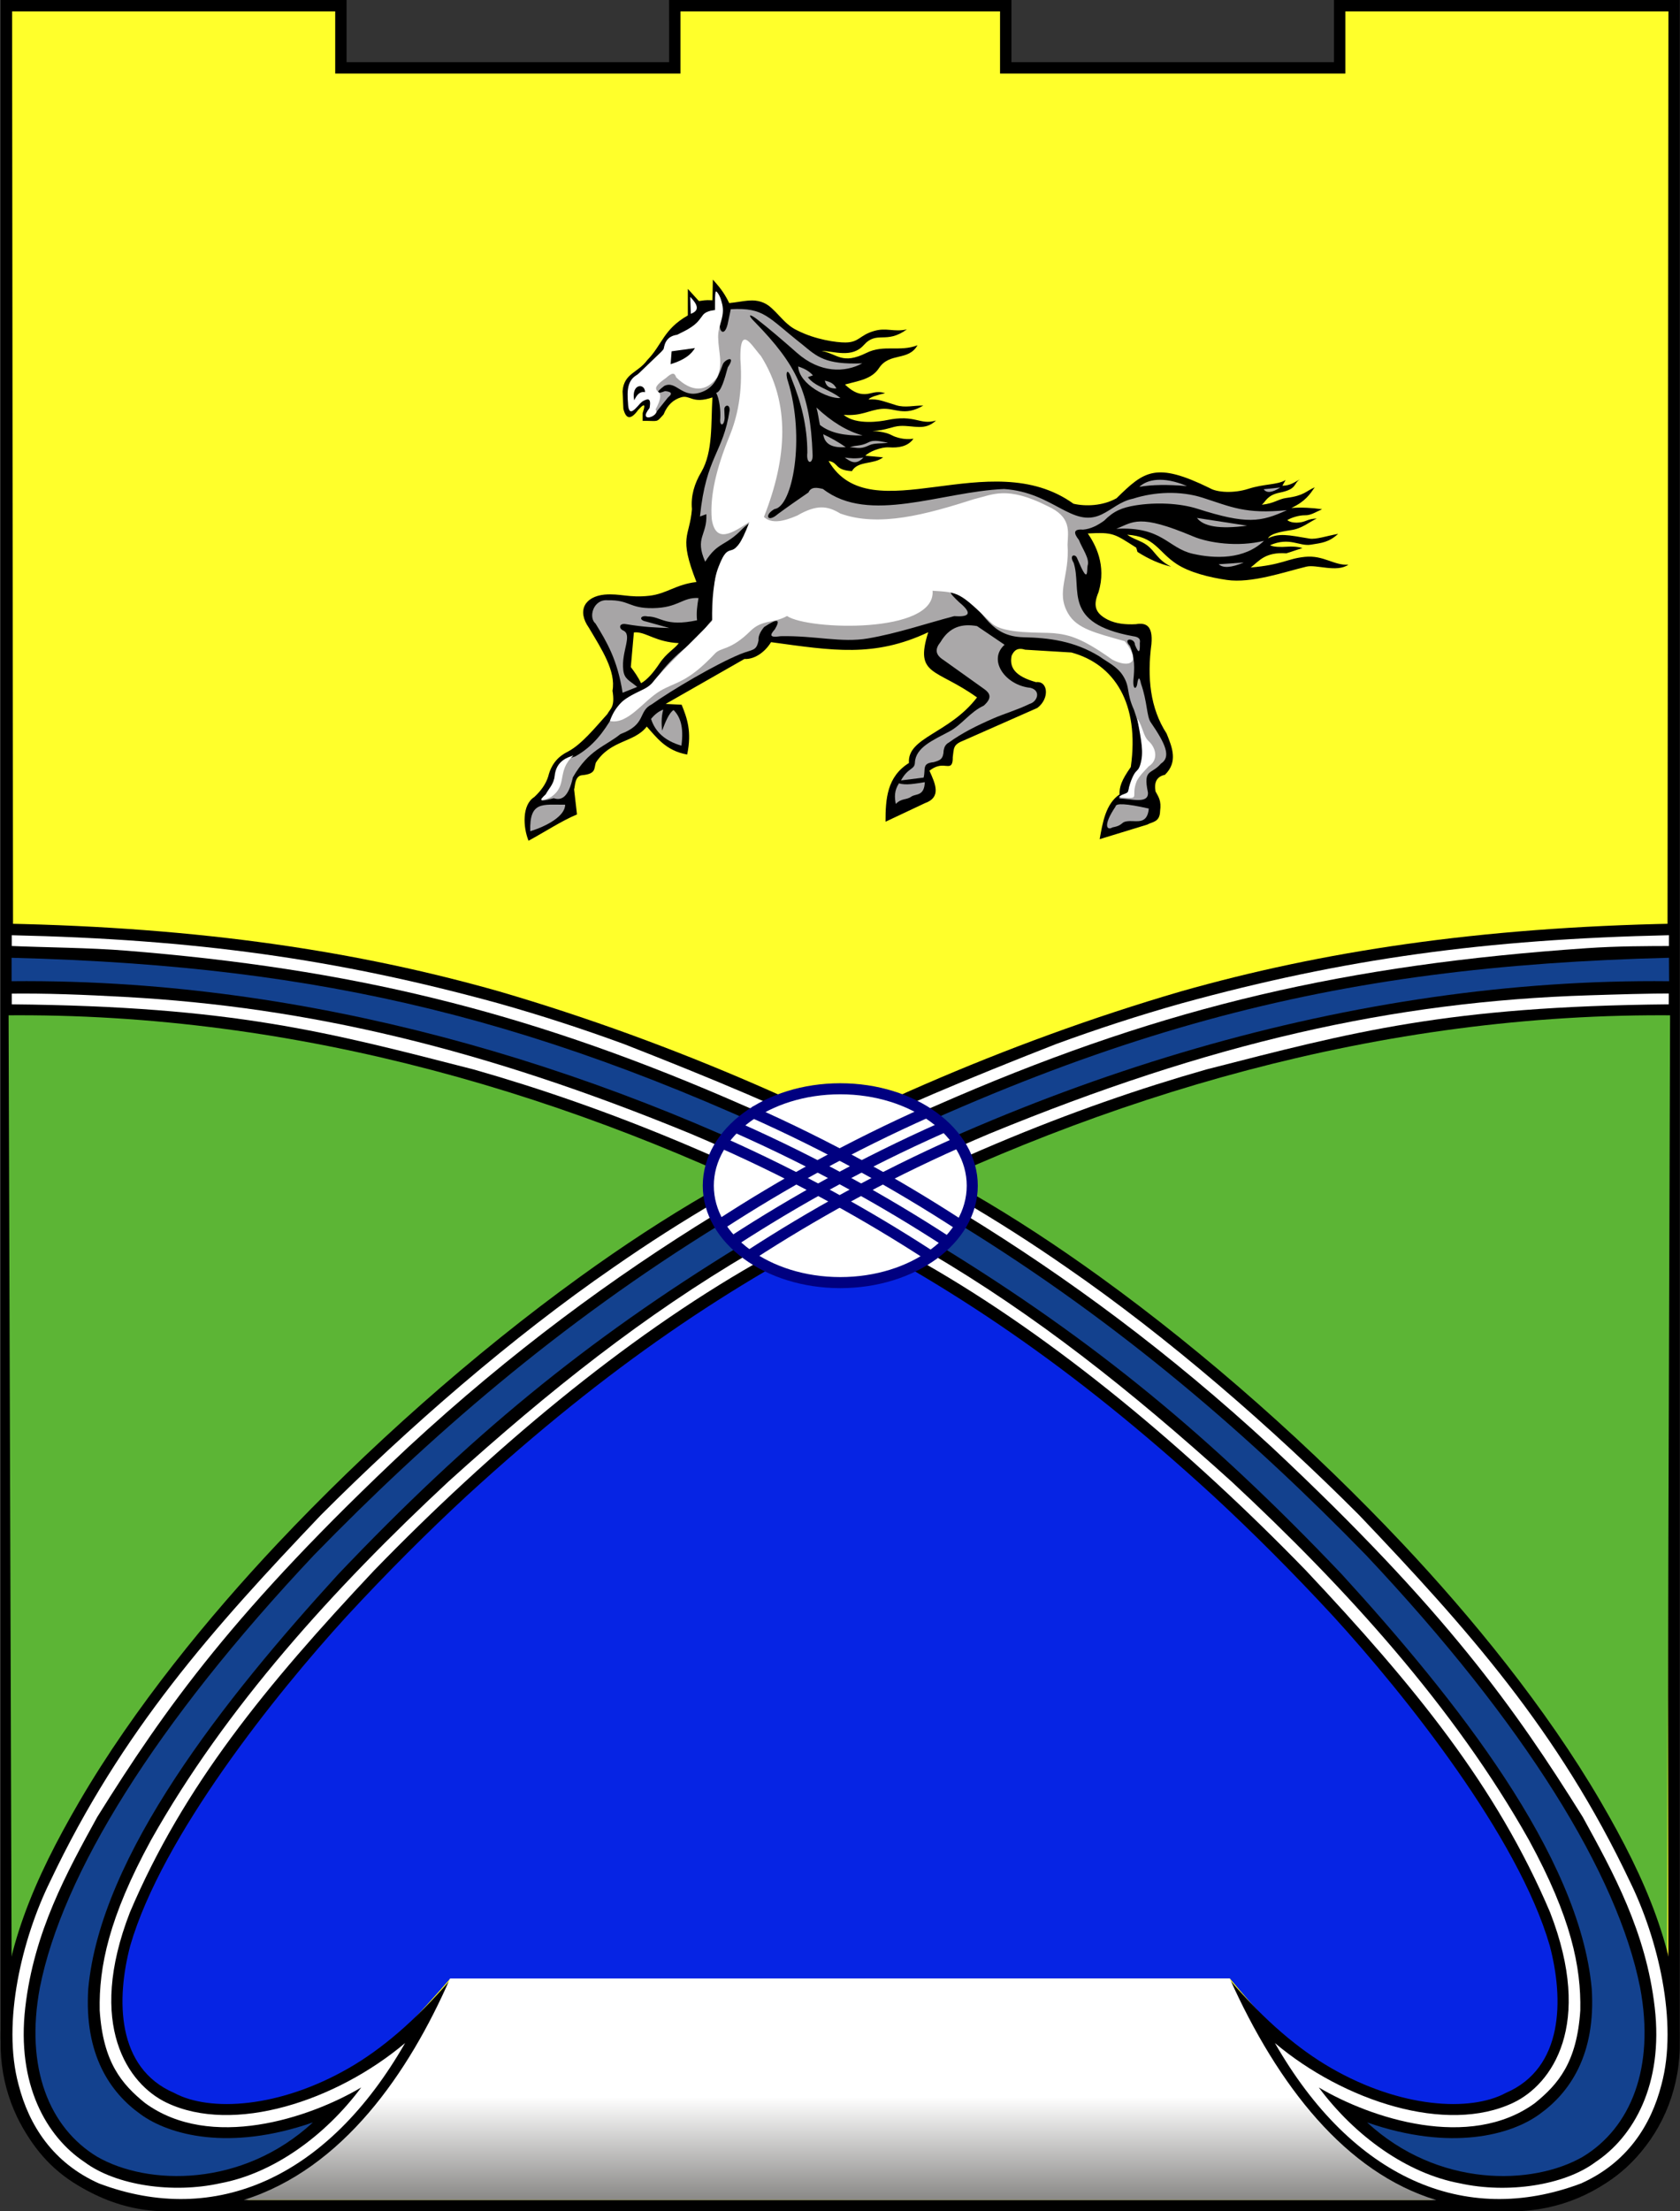 <svg xmlns="http://www.w3.org/2000/svg" xmlns:xlink="http://www.w3.org/1999/xlink" width="152" height="200"><rect width="100%" height="100%" fill="#333333" stroke="none"/><defs><linearGradient id="a"><stop offset="0" stop-color="#838280"/><stop offset="1" stop-color="#fff"/></linearGradient><linearGradient xlink:href="#a" gradientUnits="userSpaceOnUse" x1="77.459" y1="197.861" x2="77.459" y2="188.26" gradientTransform="matrix(1.037 0 0 1.024 -2.91 849.227)"/><linearGradient xlink:href="#a" gradientUnits="userSpaceOnUse" gradientTransform="matrix(1.037 0 0 1.024 -2.91 849.227)" x1="77.459" y1="197.861" x2="77.459" y2="188.26"/><linearGradient xlink:href="#a" id="b" gradientUnits="userSpaceOnUse" gradientTransform="matrix(1.037 0 0 1.024 -2.91 849.231)" x1="77.459" y1="197.861" x2="77.459" y2="188.26"/></defs><g><g><g><path d="M.063 185.34V0h31.292v5.62H60.54L60.536 0h30.976v5.62h29.178l.002-5.62h31.288v185.293c-.13 4.166-1.826 7.765-4.385 10.282-2.792 2.747-6.522 4.37-10.614 4.424H15.105c-4.18.023-8.36-1.874-11.213-5.02-2.075-2.29-3.715-5.667-3.828-9.64z"/><path d="M150.953 185.587l-.092-91.2.093-93.356h-29.23V6.65H90.48V1.03H61.566V6.65H30.328V1.03H1.094L1.19 94.39l-.096 91.21c.185 3.622 1.643 6.66 3.907 9.06 2.5 2.59 5.805 4.065 9.44 4.31h122.865c4.236-.154 7.665-1.986 10.027-4.61 2.223-2.468 3.462-5.44 3.62-8.77z" fill="#ffff2b"/></g><g><path d="M64.496 25.285l-.036 1.872c-.368 0-.423-.054-1.227.072l-1-1.102v2.402c-2.223 1.265-2.3 2.64-3.676 4.046-.856 1.164-2.114 1.183-2.228 2.818l.072 1.59c.222.87.62 1.08 1.337.096.736-.807.592-.29.408.29v.698c1.48-.027 1.177.207 1.893-.585.357-.888.91-1.34 1.576-1.545.83-.256 1 .636 2.844.005-.15 2.345.067 4.89-1.002 6.738-.63 1.056-.966 2.17-.854 3.372-.212 2.582-1.236 2.395.41 6.588-1.865.21-2.684 1.065-4.265 1.243-1.853.208-2.612-.227-4.057-.105-1.778.182-2.507 1.442-1.41 3 1.163 1.955 2.458 3.93 2.136 5.695.247 1.497-.207 1.61-.465 2.107-1.17 1.304-2.33 2.733-3.546 3.385-.838.41-1.508 1.063-1.802 2.252-.227.73-.686 1.33-1.26 1.867-1.132.708-1.02 2.742-.523 3.955 1.51-.82 2.97-1.787 4.383-2.38l-.262-2.27c.09-.184.032-1.216.717-1.277 1.308-.117 1.065-.612 1.254-1.142 1.346-2.078 3.464-1.782 4.603-3.257.855.93 1.697 2.186 3.657 2.528.438-2.097-.02-3.31-.5-4.503l-1.448-.072 7.124-4.065c.943.048 1.876-.642 2.412-1.522 5.577.762 9.325 1.406 14.222-.897-1.254 3.982.692 3.226 4.414 5.896-2.512 3.284-6.33 3.6-6.16 5.93-1.99 1.246-2.12 3.253-2.118 5.312l3.565-1.68c1.5-.53.956-1.73.408-2.933.522-.414.995-.507 1.447-.44.32.016.68.138.662-.78.116-.78-.007-1.12.932-1.49l6.72-2.968c1.14-.86.967-2.47-.12-2.333-1.875-.528-2.43-1.308-2.205-2.388.205-.464.522-.77 1.213-.548l4.194.253c3.883 1.054 6.188 4.596 5.375 10.36-.863 1.222-1.036 1.813-1.02 2.478-1.247.85-1.527 2.525-1.796 4.047l4.31-1.32c.465-.267 1.132-.205 1.157-1.222.13-.96-.15-1.275-.413-1.78-.137-.79.078-1.333.85-1.5 1.182-1.157.68-2.444.15-3.735-1.486-2.284-1.772-5.05-1.372-8.092.15-1.698-.517-1.948-1.41-1.795-.945.05-1.816-.045-2.54-.407-1.207-.614-1.32-1.332-.832-2.5.736-2.445-.304-4.325-.974-5.298 2.335-.13 2.402.032 4.382 1.282l.11.386c1.084.686 2.01 1.08 3.046 1.336-1.258-.627-1.416-1.378-2.21-1.963-.524-.386-1.24-.54-1.763-.93 2.51.172 2.772 1.517 4.434 2.625 1.19.795 3.048 1.247 4.584 1.468 2.24.322 5.19-.72 7.2-1.205.894-.216 2.746.56 3.793-.177-1.303.09-2.25-.88-3.936-.707-1.624.167-2.02.715-4.9.962.792-.614 1.308-1.41 3.228-1.283l1.452-.476c-.463-.133-.92-.158-1.466-.118-.444.033-1.148.034-1.47-.136 1.78-.775 2.64.12 3.698-.05 1.007-.16 1.64-.22 2.467-.98-1.028.185-2.003.53-2.6.427-1.96-.334-2.742-.503-3.748-.022.23-.396.967-.573 2.126-.748.94-.142 1.54-.678 2.29-1.047-.81.042-.938.254-1.402.336-.5.087-.97.038-1.268-.186.372-.235 1.087-.448 1.594-.44.544.01.93-.27 1.557-.548-.927-.13-1.854-.18-2.782-.113 1.264-.59 1.67-1.23 2.117-1.868-.823.352-.932.746-2.554.96-.764.1-1.07.49-2.23.617.364-.322.504-.872 1.602-1.093 1.635-.33 1.216-.805 1.847-1.215-.485.267-.924.596-1.595.585l.294-.512c-.783.46-1.9.323-3.378.797-1.28.412-2.81.342-3.49-.068-4.883-2.394-5.928-1.54-8.426.916-1.267.716-2.843.746-3.9.498-7.57-5.447-18.332 2.676-22.16-3.865.917.128.53.83 2.113.915.556-.96 1.955-.567 2.824-1.246l-1.6-.145c.277-.336 1.396-.808 2.156-.757.798.054 1.68-.057 2.19-.784-.862.136-1.63-.14-1.915-.29-.503-.267-1.118-.377-1.8-.403 1.236-.057 1.81-.43 2.526-.462 1.246-.053 2.198.472 3.23-.488-1.492.444-1.834-.582-4.455-.037-.486.1-2.767.49-3.896-.475 1.67.12 2.247-.432 3.43-.54 1.23-.11 2.024.726 3.772-.303-.857-.014-1.635.22-2.448-.027-1.252-.38-1.604-.58-2.508-.522.142-.218.772-.4 1.502-.57-.843-.258-1.238.073-1.824.086-.666.014-1.18-.276-1.815-.87 1.225-.33 2.42-.476 3.077-1.478.96-1.46 2.658-.604 3.49-2.075-1.56.625-3.054-.08-4.6.685-2.236 1.107-2.62.1-4.085-.172 1.154.025 2.748.677 3.822-.525 1.2-1.343 2-.042 3.9-1.42-1.194.264-1.832-.184-2.963.142-1.334.385-1.34 1.027-2.585 1.042-.778.01-2.73-.247-4.397-1.106-1.266-.577-1.974-2.05-3.022-2.487-.99-.413-1.743-.11-3.106.03-.495-1.027-.99-1.574-1.484-2.125zm-6.95 31.905c.98.017 1.812.874 3.868.978-.39.538-1.1.872-1.736 1.827-.593.888-1.144 1.5-1.677 1.798-.276-.582-.6-1.023-.927-1.463l.276-3.13c.066-.008.13-.01.196-.01z"/><path d="M51.132 72.78c-2.025.016-3.24-.35-3.156 2.4 1.44-.442 3.158-1.354 3.156-2.4z" fill="#aaa8a9"/><path d="M60.94 64.218c.6.598.947 1.525.71 3.223-1.46-.424-2.37-1.235-2.744-2.42.318-.394.68-.688 1.102-.84-.196.72-.15 1.352-.105 1.902.31-.807.624-1.598 1.037-1.864z" fill="#aaa8a9"/><path d="M63.197 54.087c-.12.69-.206 1.372-.13 2.014-2.924.62-3.224-.346-4.474-.346-.657-.145-.84.327-.148.457l2.116.587c-1.133-.03-2.296-.077-3.916-.348-.636-.12-.68.382-.278.567.907.386-.176 1.906.024 3.583.1.837.547.927 1.257 1.525l-1.318.53c-.465-3.005-1.456-4.638-2.45-6.26-.664-.538-.217-2.228 1.112-2.106 2-.037 1.9.745 4.084.713 2.32-.033 2.636-.995 4.12-.916z" opacity=".98" fill="#aaa8a9"/><path d="M90.89 58.314c-1.547 1.383.063 3.674 2.342 3.896.992.258.61 1.267-.07 1.45-1.148.56-2.252.866-3.297 1.32-1.472.642-2.825 1.313-4.012 2.175-.313.17-.423.42-.474.714-.03.798-.325.9-.907 1.065-1.083.1-.71.618-.905 1.394l-2.048.257c.646-1.185 1.228-.947 1.258-1.607.06-1.378 1.635-2.03 3.14-2.834 1.1-.59 1.86-1.758 3.083-2.317.82-.72.55-1.147.054-1.502l-3.7-2.64c-.792-.498-.73-1.04-.264-1.607.827-1.416 1.992-1.686 3.307-1.452z" fill="#aaa8a9"/><path d="M83.673 70.743c-.833.123-1.704.31-2.337.103-.437.664-.405 1.27-.288 1.865.545-.55.932-.324 1.41-.663.395-.28 1.165-.008 1.215-1.304z" fill="#aaa8a9"/><path d="M103.94 73.13c-2.09-.47-2.998-.496-3.008-.184-1.162 1.716-.795 2.202-.278 1.886 1.124-.208.626-.54 1.577-.57.666-.02 1.58.28 1.71-1.133z" fill="#aaa8a9"/><path d="M62.45 26.854c.603.63.94 1.206.052 1.528z" fill="#fff"/><path d="M74.63 34.424c.137.623.56.718 1.04.714-.22-.486-.624-.612-1.04-.714z" fill="#aaa8a9"/><path d="M73.554 33.948c-.437-.468-.85-.63-1.337-.806.075 1.622 2.718 2.96 3.824 2.856-1.024-.804-2.333-1.032-2.95-1.886z" fill="#aaa8a9"/><path d="M73.87 36.86c1.398 1.315 2.777 2.136 4.176 2.525-1.575.032-2.93-.204-3.86-.952-.11-.5-.176-1.08-.317-1.574z" fill="#aaa8a9"/><path d="M74.482 39.276c.73.34 1.41.732 2.042 1.17-1.076.06-1.902-.162-2.042-1.17z" fill="#aaa8a9"/><path d="M76.43 41.38c.5.357.997.74 1.69 0-.72.125-1.212.07-1.69 0z" fill="#aaa8a9"/><path d="M76.876 40.466c.562-.052.823.255 1.743-.184.498-.238 1.122-.144 1.727-.238-.584-.095-1.23-.31-1.752-.043-.777.4-1.146.22-1.72.466z" fill="#aaa8a9"/><path d="M100.998 47.828c1.535-.604 2.013-1.398 6.957.69 1.396.588 4.04.98 6.404.397-1.8 1.73-4.5 1.612-6.437 1.172-2.28-.52-2.74-2.487-6.925-2.26z" fill="#aaa8a9"/><path d="M108.295 46.844c.576.76 2.006 1.042 4.542.7z" fill="#aaa8a9"/><path d="M103.085 44.032c.693-.66 2.124-.994 4.307-.07-1.744-.146-3.193-.13-4.307.07z" fill="#aaa8a9"/><path d="M64.8 26.364l-.106 1.708c-1.1-.062-1.38 1.05-1.984 1.45-.786.518-1.497.616-2.215 1.346-.792 1.245-1.662 2.322-2.733 2.95-.725.506-1.076 1.326-.89 2.59.026.896.295.972.812.21.58-.35 1.348-1.114 1.13.308-1.067 1.096.402.975.63.258l.996-1.24c.5-.4.208-.517-.262-.572-.822.307-.935.192-.078-.467 1.126-.548 1.605 1.262 3.46.526.972-.385 1.35-1.13 1.84-2.492.18-.432 1.242-.878.447.286-.304 1.11-.607 2.21-1.047 2.306.31.616.405 1.618.367 2.302-.09.747.353.737.395-.027l-.027-.725c-.053-.453.525-.606.473.054-.59 3.888-2.112 4.087-2.678 9.58l.578-.21c.085 1.94-1.075 2.094-.105 4.3 1.162-1.847 1.83-1.358 3.372-2.976.618-.576 1.083-.927.46.335-2.017 3.065-1.634.56-2.68 3.254-.48 1.24-.322 2.448-.417 4.54-.663.662-1.138 1.544-2.15 2.33-3.123 2.423-2.878 3.642-4.677 4.376-1.424.634-1.59.76-2.254 2.098-.82 1.4-1.763 2.732-3.413 3.654-2.323.708-1.334 1.486-2.39 3.235-.7.54-1.258 1.02.447.543.73.25 1.35-.143 1.73-1.89 1.462-2.527 2.855-2.746 4.306-3.91 2.397-.89 1.553-2.048 2.834-2.692 1.835-1.308 5.755-3.61 7.98-4.53 1.15-.475 1.49-.244 1.68-1.27-.037-.33.12-.723.502-1.19 1.31-.868 1.475-.65.97.208-.378.43-.616.802.523.62 3.156-.065 5.478.62 7.92.2 2.678-.462 5.19-1.33 7.78-2.012 1.255.085 1.778-.164.47-1.246-.925-.864-1.38-1.433.633-.462 1.63 1.288 2.13 3.544 5.168 3.616 2.315.048 4.612.34 6.877 1.735.77.554 1.577.895 2.113 1.717.687 1.07.29 1.528 1.01 3.113.538 1.566.785 2.76.814 3.824.066 2.374-.725.994-1.282 3.235.183.91-.58.664-.895.96 1.036.003 2.706.552 2.627-.544-.46-2.186.314-1.585 1.18-2.614.948-.607.396-1.808-.932-3.74-.37-.54-.3-1.852-.877-3.488-.13-.633-.233-.565-.316-.127-.058.665-.438.76-.368-.235.104-.993.133-1.993-.316-3.054-.718-.77.47-.72.45-.104.395.963.467.596.445-.155.048-.284.014-.542-.63-.62-6.418-1.18-4.576-4.197-5.355-6.63-.462-.76.176-.836.312-.417l.368.83c.624 1.298.51.284.578-.155.224-.617-.482-1.54-.785-2.33-.48-.608-.533-1.006.367-.933.667-.052 1.3-.366 1.916-.81.877-.886 1.625-1.184 2.834-1.383 1.804-.29 3.978-.216 5.618.308 4.442 1.418 5.708 1.21 8.085.123-3.778.382-5.06-.308-7.64-1.13-2.007-.638-4.343-.53-6.265.087-1.216.253-1.878.97-2.89 1.446-2.655 1.233-4.338-2.02-8.8-2.316-5.674.237-12.2 3.23-16.378 0-.522-.133-1.082-.23-1.314.31-.95.654-1.9 1.31-2.783 1.965-.928.81-1.252.073-.29-.462 1.627-.2 2.806-6.417 1.208-11.577-.26-.725-.048-1.355.346-.182.835 2.07 1.417 4.244 1.415 6.657-.125 1.108.547 1.083.474.128-.2-5.56-1.47-8.09-5.223-11.94-.68-.663-.524-.804.188-.26 1.025.785 2.45 2.014 3.626 3.05 2.1 1.85 4.345 1.79 5.903.948-3.366.124-4.088-.607-5.43-1.713-3.16-2.484-3.424-3.348-6.464-3.185l-.29 1.373c-.314 1.236-.87.512-.656-.167.204-1.057.315-2.044-.367-2.81z" fill="#aaa8a9"/><path d="M110.265 51.033c.383.352 1.103.335 2.262-.157z" fill="#aaa8a9"/><path d="M114.333 44.25c.254.35.733.335 1.5-.158z" fill="#aaa8a9"/><path d="M64.787 26.36c-.085.006-.074.413-.093.597l-.006 1.086c-1.856.28-.366.803-3.38 2.23-.876.106-1.174.644-1.267 1.342l-2.36 2.266c-.923.476-.957 1.465-.864 2.53.046 1.526.708.474 1.332-.165.314-.075.83-.456.62.658-1.138 1.455 1.013.704.542.132.47-.866.548-1.4.23-1.61-.412-.318-.096-.674.703-1.23.568-.507.787-.518.932-.07 1.42 1.377 2.725 1.348 3.72-.022.537-1.294.11-2.197.08-3.59-.028-1.217.75-1.96.284-3.284-.127-.515-.406-.873-.473-.87zm2.604 4.354c-.258.005-.424.448-.404 1.753.236 3.07-.298 5.308-.987 6.987-1.188 2.89-1.776 5.398-1.605 7.482.35 2.305 1.892 1.252 3.41.267-1.615 4.29-1.673 1.12-2.785 4.07-.457 1.213-.62 2.982-.588 4.888-1.85 1.928-4.46 4.37-5.36 5.547-.788 1.027-2.99.898-3.892 3.503 1.645.34 3.005-1.805 4.544-2.72 1.407-.834 2.442-.693 4.975-3.393.54-.577 1.382-.236 3.187-2.02 1.086-1.075 2.092-.672 3.32-1.364 1.89 1.282 13.476 1.645 13.17-2.284 2.405.153 2.41.118 5.353 2.94 1.052 1.008 4.533.797 5.6.897 1.435.134 2.61.473 5.306 2.392 1.563.814 2.693.29 1.13-1.664-2.642-.755-4.325-1.118-5.132-2.52-1.134-1.968.16-3.343-.046-6.21.046-1.237.367-2.503-1.814-3.495-3.708-1.863-4.962-1.02-6.63-.63-4.343 1.39-8.62 2.57-12.122 1.302-1.142-.693-2.113-.84-3.886.185-1.213.528-2.318.78-3.018.127 2.11-5.356 2.407-10.294-.27-14.554-.502-.562-1.08-1.494-1.457-1.486zm35.506 34.274c.383 2.114.586 3.028.294 4.083-.29 1.052-.492.092-1.126 2.497-.067.257-.645.232-.822.544 2.146.168.967.05 1.62-1.503.285-.51.688-.887 1.063-1.296.906-.567.678-1.67 0-2.283-.5-.452-.527-1.32-1.03-2.04zm-51.02 3.34c-.484.165-1.555.45-1.694 1.857-.073.747-.566 1.18-.808 1.66-.705.657-.412.65.464.253 1.58-1.087.467-2.316 2.04-3.77z" fill="#fff"/><path d="M60.765 31.774l-.09 1.165c1.346-.416 1.875-.925 2.202-1.457z"/><path d="M58.36 35.47c-.495-.092-.748.255-.978.738-.3-1.528.985-1.584.977-.74z"/></g><path d="M75.003 106.998C40.888 125.793 17.14 149.312 5.53 178.36c4.978 15.213 11.495 27.912 35.155.646l70.59-.062c20.547 24.593 28.347 15.444 34.065.058-12.422-33.48-40.262-53.703-70.337-72.004z" fill="#0624e4"/><path d="M.763 87.432c25.5.92 49.64 7.646 72.69 19.037-35.053 16.1-54.613 45.72-72.384 76.9z" fill="#5cb535"/><path d="M151.116 87.432c-25.5.92-49.64 7.646-72.69 19.037 35.053 16.1 54.614 45.72 72.384 76.9z" fill="#5cb535"/><g><path d="M151.572 83.536c-17.86.344-32.01 2.52-44.728 6.13-16.162 4.72-31.276 11.56-42.84 18.297-3.79 2.19-7.66 4.725-11.516 7.51-9.694 6.997-19.312 15.567-27.41 24.167-6.102 6.48-12.935 14.777-17.918 23.332-4.115 7.064-6.82 13.422-7.106 20.84-.065 2.576.62 5.803 1.875 8.3 1.193 2.377 3.004 4.406 5.565 5.79 1.618.895 3.667 1.5 5.926 1.826 5.19.75 11.067-.514 16.05-4.66 4.103-3.35 8.027-8.53 11.305-16.042-3.27 3.82-6.33 6.354-9.182 8-6.3 3.638-12.613 4.006-15.835 2.266-5.246-2.258-5.25-8.49-3.974-13.32 2.867-9.886 13.12-22.718 19.584-29.79 3.67-3.97 7.28-7.576 10.83-10.863 12.962-11.882 23.9-19.106 35.936-25.192C99.61 99.26 124.76 91.53 151.712 91.833z"/><path d="M36.652 184.78c-6.228 5.244-15.526 8.288-21.58 5.394-3.49-1.667-7.27-7.032-3.317-17.217 4.856-11.424 12.265-20.474 22.106-30.934 10.583-10.895 22.622-20.993 34.546-27.787 15.45-8.804 28.807-14.11 40.728-17.507 13.216-3.39 21.77-5.706 41.848-5.893l.016-6.252c-16.566.37-29.356 2.112-44.085 6.16-3.904 1.1-7.69 2.336-11.38 3.69-15.694 6.14-27.42 11.427-40.013 20.18-9.184 6.32-18.587 14.496-26.49 22.417-9.757 10.248-18.017 19.472-24.495 33.134-2.523 5.126-4.387 12.742-2.856 18.386.933 3.656 3.106 7.07 7.28 8.93 10.543 3.973 20.72-.52 27.692-12.702z" fill="#fff"/><path d="M13.128 190.212c-2.1-1.704-3.802-3.67-4.107-8.385-.08-3.924.82-8.402 4.642-15.4 6.747-12.003 16.557-22.792 26.912-32.43 9.26-8.368 17.75-15.06 27.31-20.68 6.982-3.968 14.368-7.712 21.68-10.8 19.9-8.17 36.382-11.942 54.232-12.498 2.59-.08 5.175-.168 7.866-.168l.023-4.29c-2.657 0-5.395.008-8.124.196-21.758 1.496-37.936 5.257-57.042 13.442-6.574 2.844-15.367 6.714-21.897 10.688-9.11 5.6-18.34 12.353-27.706 21.014-15.74 14.747-21.997 23.638-28.115 33.43-2.78 5.057-5.723 10.393-6.513 17.214-.814 7.026 1.946 11.733 5.36 14 2.83 2.115 7.973 2.872 12.28 1.918 4.764-.884 9.473-4.256 12.755-8.668-4.718 2.797-13.635 5.727-19.554 1.416z"/><path d="M151.014 88.745c-28.468-.303-57.805 8.582-84.03 23.915-14.056 8.617-24.563 17.296-36.378 29.717-10.304 11.284-21.52 25.41-22.62 37.493-.38 5.965 1.986 9.39 4.728 11.347 2.56 1.87 7.997 3.385 15.598.742-6.416 5.912-14.948 5.73-19.512 3.11-4.336-2.618-6.56-8.052-5.19-15.312 2.02-10.215 10.407-23.83 24.813-39.123C38.686 130.1 50.477 119.777 65.22 110.71 98.61 92.823 120.554 87.405 151 86.624z" fill="#13418e"/></g><g><path d="M.428 83.536c17.86.344 32.01 2.52 44.728 6.13 16.162 4.72 31.276 11.56 42.84 18.297 3.79 2.19 7.66 4.725 11.516 7.51 9.694 6.997 19.312 15.567 27.41 24.167 6.102 6.48 12.935 14.777 17.918 23.332 4.115 7.064 6.82 13.422 7.106 20.84.065 2.576-.62 5.803-1.875 8.3-1.193 2.377-3.004 4.406-5.565 5.79-1.618.895-3.667 1.5-5.926 1.826-5.19.75-11.067-.514-16.05-4.66-4.103-3.35-8.027-8.53-11.305-16.042 3.27 3.82 6.33 6.354 9.182 8 6.3 3.638 12.613 4.006 15.835 2.266 5.246-2.258 5.25-8.49 3.974-13.32-2.867-9.886-13.12-22.718-19.584-29.79-3.67-3.97-7.28-7.576-10.83-10.863-12.962-11.882-23.9-19.106-35.936-25.192C52.39 99.26 27.24 91.53.288 91.833z"/><path d="M115.348 184.78c6.228 5.244 15.526 8.288 21.58 5.394 3.49-1.667 7.27-7.032 3.317-17.217-4.856-11.424-12.265-20.474-22.106-30.934-10.583-10.895-22.622-20.993-34.546-27.787-15.45-8.804-28.807-14.11-40.728-17.507-13.206-3.386-21.758-5.702-41.8-5.893l-.002-6.25c16.536.372 29.313 2.116 44.023 6.157 3.904 1.1 7.69 2.337 11.38 3.69 15.694 6.142 27.42 11.428 40.013 20.18 9.184 6.322 18.587 14.497 26.49 22.418 9.757 10.248 18.017 19.472 24.495 33.134 2.523 5.126 4.387 12.742 2.856 18.386-.933 3.656-3.106 7.07-7.28 8.93-10.543 3.973-20.72-.52-27.692-12.702z" fill="#fff"/><path d="M138.872 190.212c2.1-1.704 3.802-3.67 4.107-8.385.08-3.924-.82-8.402-4.642-15.4-6.747-12.003-16.557-22.792-26.912-32.43-9.26-8.368-17.75-15.06-27.31-20.68-6.982-3.968-14.368-7.712-21.68-10.8-18.634-7.65-34.512-11.445-51.17-12.352-3.532-.193-7.098-.35-10.733-.292l.032-4.332c3.794.164 7.413.163 10.893.443 20.26 1.633 35.812 5.415 54.024 13.217 6.574 2.844 15.367 6.714 21.897 10.688 9.11 5.6 18.34 12.353 27.706 21.014 15.74 14.747 21.997 23.638 28.115 33.43 2.78 5.057 5.723 10.393 6.513 17.214.814 7.026-1.946 11.733-5.36 14-2.83 2.115-7.973 2.872-12.28 1.918-4.764-.884-9.473-4.256-12.755-8.668 4.718 2.797 13.635 5.727 19.554 1.416z"/><path d="M1.05 88.744c3.602-.036 7.234.075 10.856.327 24.976 1.742 50.228 10.21 73.11 23.59 14.056 8.617 24.563 17.296 36.378 29.717 10.304 11.284 21.52 25.41 22.62 37.493.38 5.965-1.986 9.39-4.728 11.347-2.56 1.87-7.997 3.385-15.598.742 6.416 5.912 14.948 5.73 19.512 3.11 4.336-2.618 6.56-8.052 5.19-15.312-2.02-10.215-10.407-23.83-24.813-39.123-10.263-10.535-22.054-20.858-36.798-29.924-29.263-15.677-49.734-21.776-74.84-23.57-3.526-.252-7.144-.42-10.89-.515z" fill="#13418e"/></g><g stroke="#000080"><path d="M87.966 107.24c0 4.84-5.346 8.764-11.94 8.764-6.596 0-11.942-3.924-11.942-8.765 0-4.842 5.346-8.766 11.94-8.766 6.596 0 11.942 3.924 11.942 8.765z" fill="#fff"/><g fill="none"><path d="M84.038 100.513c-7.132 3.17-13.314 6.63-18.82 10.2"/><path d="M85.185 102.024c-7.13 3.17-13.313 6.63-18.82 10.2"/><path d="M86.715 103.308c-7.13 3.17-13.313 6.63-18.82 10.2"/></g><g fill="none"><path d="M67.894 100.513c7.132 3.17 13.314 6.63 18.82 10.2"/><path d="M66.747 102.024c7.13 3.17 13.313 6.63 18.82 10.2"/><path d="M65.217 103.308c7.13 3.17 13.313 6.63 18.82 10.2"/></g></g><path d="M40.723 1031.303h70.537c4.365 9.713 10.49 17.552 18.686 20.04l-107.89-.01c8.98-2.82 14.947-11.527 18.667-20.037z" fill="url(#b)" transform="translate(0 -852.362)"/></g></g></svg>